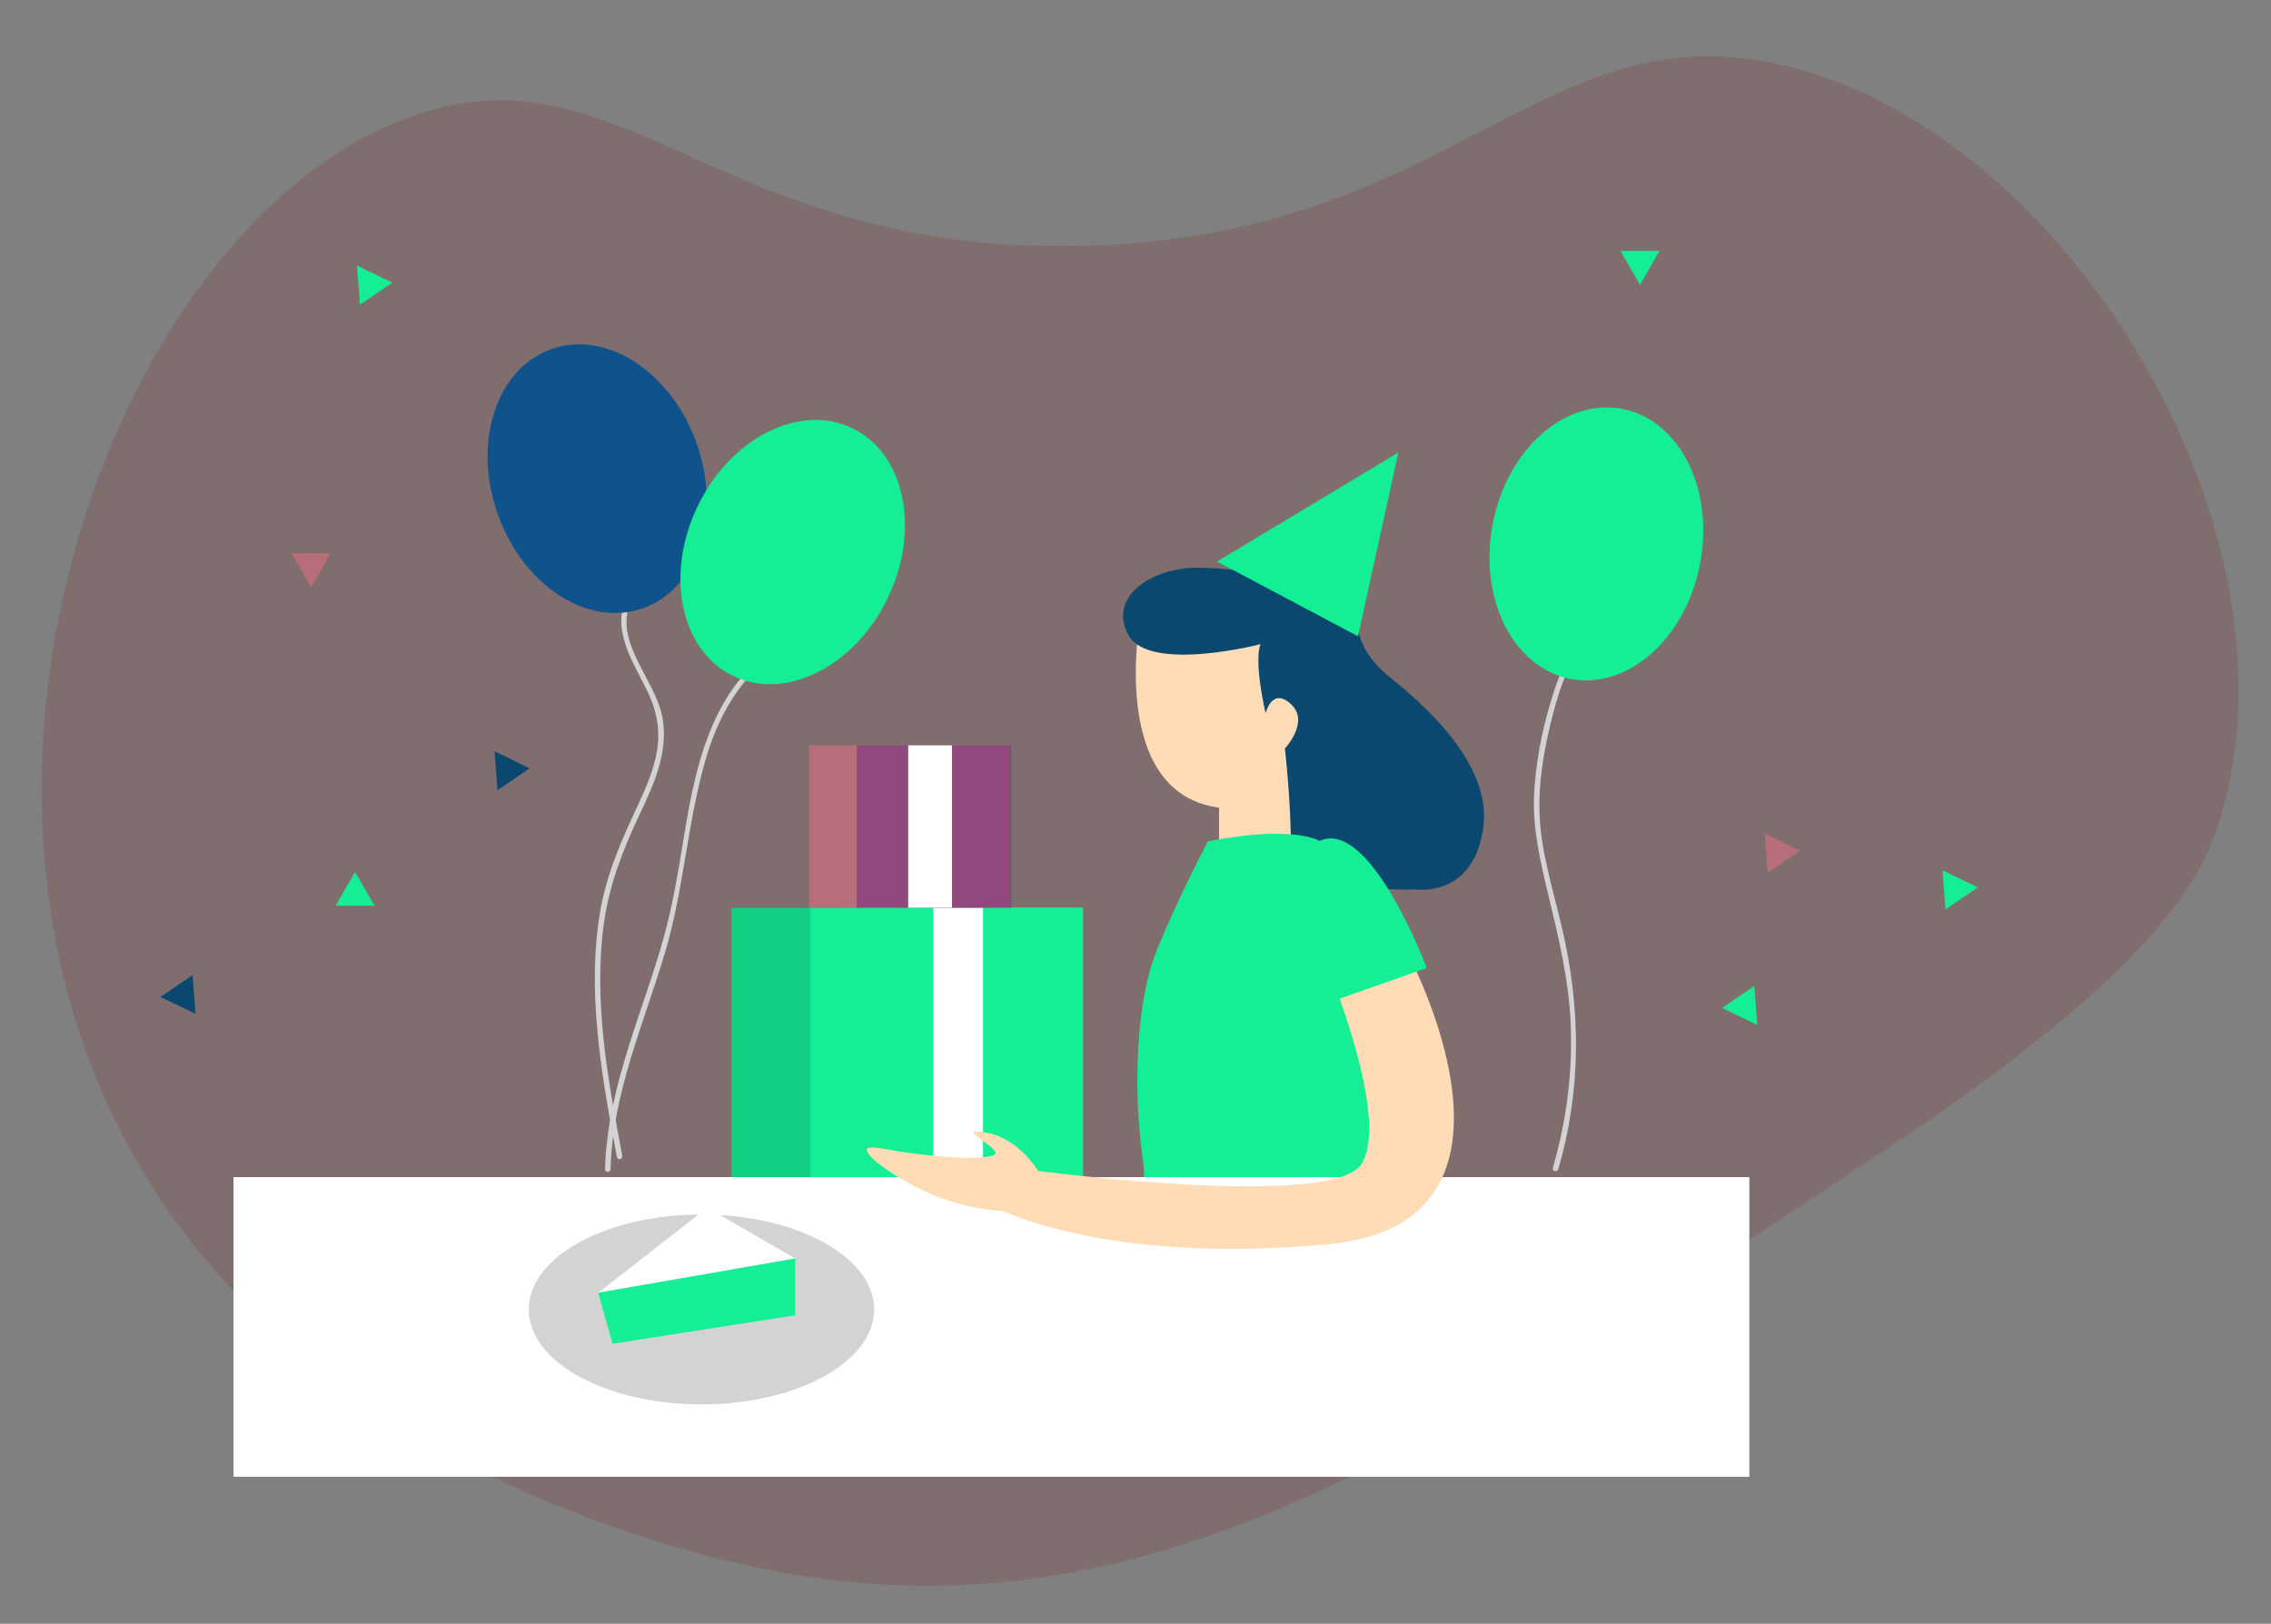<svg xmlns="http://www.w3.org/2000/svg" viewBox="0 0 1239 886" width="1239" height="886">
	<rect x="0" y="0" width="1239" height="886" fill="#808080" stroke="none"/>
	<style>
		tspan { white-space:pre }
		.shp0 { opacity: 0.141;fill: #800000 } 
		.shp1 { fill: #14ef95 } 
		.shp2 { fill: #0b4870 } 
		.shp3 { fill: #B76E79} 
		.shp4 { fill: #ffffff } 
		.shp5 { opacity: 0.349;fill: #4B0082 } 
		.shp6 { opacity: 0.129;fill: #000000 } 
		.shp7 { fill: #ffdcb6 } 
		.shp8 { fill: #d3d3d3 } 
		.shp9 { fill: #0e538c } 
	</style>
	<g id="Wall">
		<path id="Layer" class="shp0" d="M439.4 860.2C412.7 856.2 133.3 810.1 47.4 575.2C-27.6 370.1 78.9 114.3 225.4 63.2C339.9 23.3 392.5 138.5 589.4 134.2C794.2 129.8 841.5 3 975.4 36.2C1129.8 74.5 1258.6 290.6 1211.4 446.2C1201.5 478.9 1177.8 528.7 1024.4 630.2C780.3 791.8 633.2 889.1 439.4 860.2Z" />
		<path id="Layer" class="shp1" d="M193.7 475.8L183.1 494.2L204.4 494.2L193.7 475.8Z" />
		<path id="Layer" class="shp2" d="M105.1 532L87.5 544L106.7 553.2L105.1 532Z" />
		<path id="Layer" class="shp1" d="M957.1 538L939.5 550L958.7 559.2L957.1 538Z" />
		<path id="Layer" class="shp1" d="M1061.4 496.2L1079 484.2L1059.8 474.9L1061.4 496.2Z" />
		<path id="Layer" class="shp3" d="M964.4 476.2L982 464.2L962.8 454.9L964.4 476.2Z" />
		<path id="Layer" class="shp1" d="M196.4 166.2L214 154.2L194.8 144.9L196.4 166.2Z" />
		<path id="Layer" class="shp2" d="M271.4 431.2L289 419.2L269.8 409.9L271.4 431.2Z" />
		<path id="Layer" class="shp3" d="M159.1 301.9L169.7 320.4L180.4 301.9L159.1 301.9Z" />
		<path id="Layer" class="shp1" d="M884.1 136.9L894.7 155.4L905.4 136.9L884.1 136.9Z" />
	</g>
	<g id="Gifts">
		<path id="Layer" class="shp1" d="M399.1 495.3L589.9 495.3L589.9 643.4L399.1 643.4L399.1 495.3Z" />
		<path id="Layer" class="shp1" d="M460.3 495.3L590.9 495.3L590.9 643.4L460.3 643.4L460.3 495.3Z" />
		<path id="Layer" class="shp4" d="M509.1 495.3L536.3 495.3L536.3 643.4L509.1 643.4L509.1 495.3Z" />
		<path id="Layer" class="shp3" d="M441.5 406.7L551.1 406.7L551.1 495.3L441.5 495.3L441.5 406.7Z" />
		<path id="Layer" class="shp5" d="M467.4 406.7L551.5 406.7L551.5 495.3L467.4 495.3L467.4 406.7Z" />
		<path id="Layer" class="shp4" d="M495.5 406.7L519.4 406.7L519.4 495.3L495.5 495.3L495.5 406.7Z" />
		<path id="Layer" class="shp6" d="M399 495L442 495L442 643L399 643L399 495Z" />
	</g>
	<g id="Person">
		<path id="Layer" class="shp7" d="M622.5 334.9C622.5 334.9 603.3 432.4 665.1 440.7L665.1 472.8L707.3 472.8L711.1 330.8L622.5 334.8" />
		<path id="Layer" class="shp2" d="M687.7 351.5C687.7 351.5 626.3 367.4 615.4 346.1C604.5 324.8 629.2 310.2 651.7 309.8C674.3 309.4 704.3 316.1 704.3 316.1C704.3 316.1 716 305.2 726 309.8C736 314.4 739.8 323.2 739.8 332.8C739.8 342.4 741.5 355.8 757.3 368.7C773.2 381.7 815 415.5 809.1 452.7C803.3 489.9 772.8 485.3 772.8 485.3C772.8 485.3 704.3 488.2 704.3 462.3C704.3 436.4 701 408.4 701 408.4C701 408.4 714.8 393.8 704.3 384.2C693.9 374.6 690.5 389.2 690.5 389.2C690.5 389.2 683.9 361.5 687.7 351.5Z" />
		<path id="Layer" class="shp1" d="M659 459.1C659 459.1 641.3 492.8 630.7 519.6C620.1 546.4 617.9 593.6 623.5 632.6C629.1 671.7 599.5 699 606.8 704.6C614.1 710.2 765.3 741.4 763.1 683.9C760.9 626.4 743.6 584.5 742.4 558.3C741.3 532.1 738.5 467.9 720.1 458.9C701.7 449.9 659 459.1 659 459.1Z" />
		<path id="Layer" class="shp1" d="M664 306.4L740.9 347.2L762.9 246.9L664 306.4Z" />
		<g id="Layer">
			<path id="Layer" class="shp4" d="M127.4 642.3L954.4 642.3L954.4 805.8L127.4 805.8L127.4 642.3Z" />
		</g>
		<path id="Layer" class="shp7" d="M767.5 519.2C767.5 519.2 847.7 667.3 724.8 678.9C601.9 690.5 543.1 658.9 543.1 658.9L566.4 638.9C566.4 638.9 727.4 660.2 742.9 635C758.4 609.8 724.8 528.9 724.8 528.9L767.5 519.2Z" />
		<path id="Layer" class="shp1" d="M719.6 548.9L778.4 528.2C778.4 528.2 747.4 445.4 719.6 459C691.8 472.6 719.6 548.9 719.6 548.9Z" />
		<path id="Layer" class="shp7" d="M566.3 638.8C566.3 638.8 556 621.3 538.5 618.1C521 614.9 539.8 623.3 543 628.4C546.2 633.6 512 632.3 483.5 627.1C477.3 626 473.6 625.7 473 627.1C471.4 630.6 490.4 644.2 508.9 651.9C524.5 658.4 538.5 660.3 547.9 660.9C550.2 660.1 555.4 658.1 559.9 652.9C564.9 647.3 566 641.2 566.3 638.8Z" />
	</g>
	<g id="Cake">
		<path id="Layer" class="shp8" d="M382.7 766.3C330.61 766.3 288.5 743.15 288.5 714.5C288.5 685.85 330.61 662.7 382.7 662.7C434.79 662.7 476.9 685.85 476.9 714.5C476.9 743.15 434.79 766.3 382.7 766.3Z" />
		<path id="Layer" class="shp4" d="M326.4 705.4L385.9 658.9L433.8 686.7L326.4 705.4Z" />
		<path id="Layer" class="shp1" d="M433.8 686.7L433.8 717.7L334.2 733.2L326.4 705.4" />
	</g>
	<g id="Baloons">
		<g id="Layer">
			<g id="Layer">
				<path id="Layer" class="shp8" d="M342.4 325C333 342.7 345 360.6 352.8 376.3C358 386.8 360.4 397.6 358.5 409.3C356.8 419.9 352.4 429.9 347.9 439.6C339.1 458.5 330.9 476.8 327.4 497.6C323.9 518.1 323.9 539.1 325.7 559.8C327.7 583.9 332.1 607.7 336.6 631.4C337 633.3 339.9 632.5 339.5 630.6C331.6 589 323.6 546 329.5 503.6C332.5 482.4 339.9 463.5 349 444.3C356.7 428.1 364.7 410.4 361.5 392C357.9 370.6 333.1 349.1 345 326.5C345.9 324.8 343.3 323.3 342.4 325L342.4 325Z" />
			</g>
		</g>
		<g id="Layer">
			<g id="Layer">
				<path id="Layer" class="shp8" d="M410.1 363.4C385.5 388.3 378.6 423.4 373.1 456.7C370.1 475 367.2 493.3 362.2 511.2C356.7 531.2 349.4 550.6 343.2 570.4C336.3 592.4 330.7 614.8 330.1 638C330.1 639.9 333.1 639.9 333.1 638C334.1 596.8 351.2 558.7 362.8 519.8C373 485.7 374.9 449.9 384.6 415.7C389.9 397 398.3 379.4 412.1 365.5C413.6 364.2 411.4 362 410.1 363.4L410.1 363.4Z" />
			</g>
		</g>
		<path id="Layer" class="shp9" d="M350.68 331.93C320.64 342.51 285.22 319.43 271.46 280.3C257.69 241.18 270.85 201.01 300.9 190.44C330.95 179.87 366.36 202.95 380.13 242.07C393.89 281.19 380.73 321.36 350.68 331.93Z" />
		<path id="Layer" class="shp1" d="M484.42 326.14C466.49 363.54 428.78 382.64 400.06 368.87C371.34 355.1 362.62 313.74 380.55 276.34C398.48 238.94 436.19 219.84 464.91 233.61C493.63 247.38 502.35 288.74 484.42 326.14Z" />
		<g id="Layer">
			<g id="Layer">
				<path id="Layer" class="shp8" d="M863.4 346.4C854.5 357.4 849.4 371.4 845.5 384.8C840.9 400.4 837.9 416.6 837 432.9C836 451.5 840.3 469.8 844.6 487.8C850.2 511 855.8 534 856.9 558C858.1 584.8 854.7 611.5 847.2 637.2C846.7 639.1 849.5 639.8 850.1 638C862.9 594.6 862.5 550.2 852.2 506.4C847.4 485.7 840.5 464.5 839.9 443.2C839.4 427.5 842 411.6 845.6 396.3C849.5 379.9 854.8 361.9 865.6 348.5C866.8 347.1 864.7 344.9 863.4 346.4L863.4 346.4Z" />
			</g>
		</g>
		<path id="Layer" class="shp1" d="M927.53 307.57C919.76 348.31 888.19 376.42 856.9 370.45C825.61 364.48 806.6 326.72 814.37 285.98C822.15 245.24 853.72 217.13 885.01 223.1C916.3 229.07 935.31 266.83 927.53 307.57Z" />
	</g>
</svg>